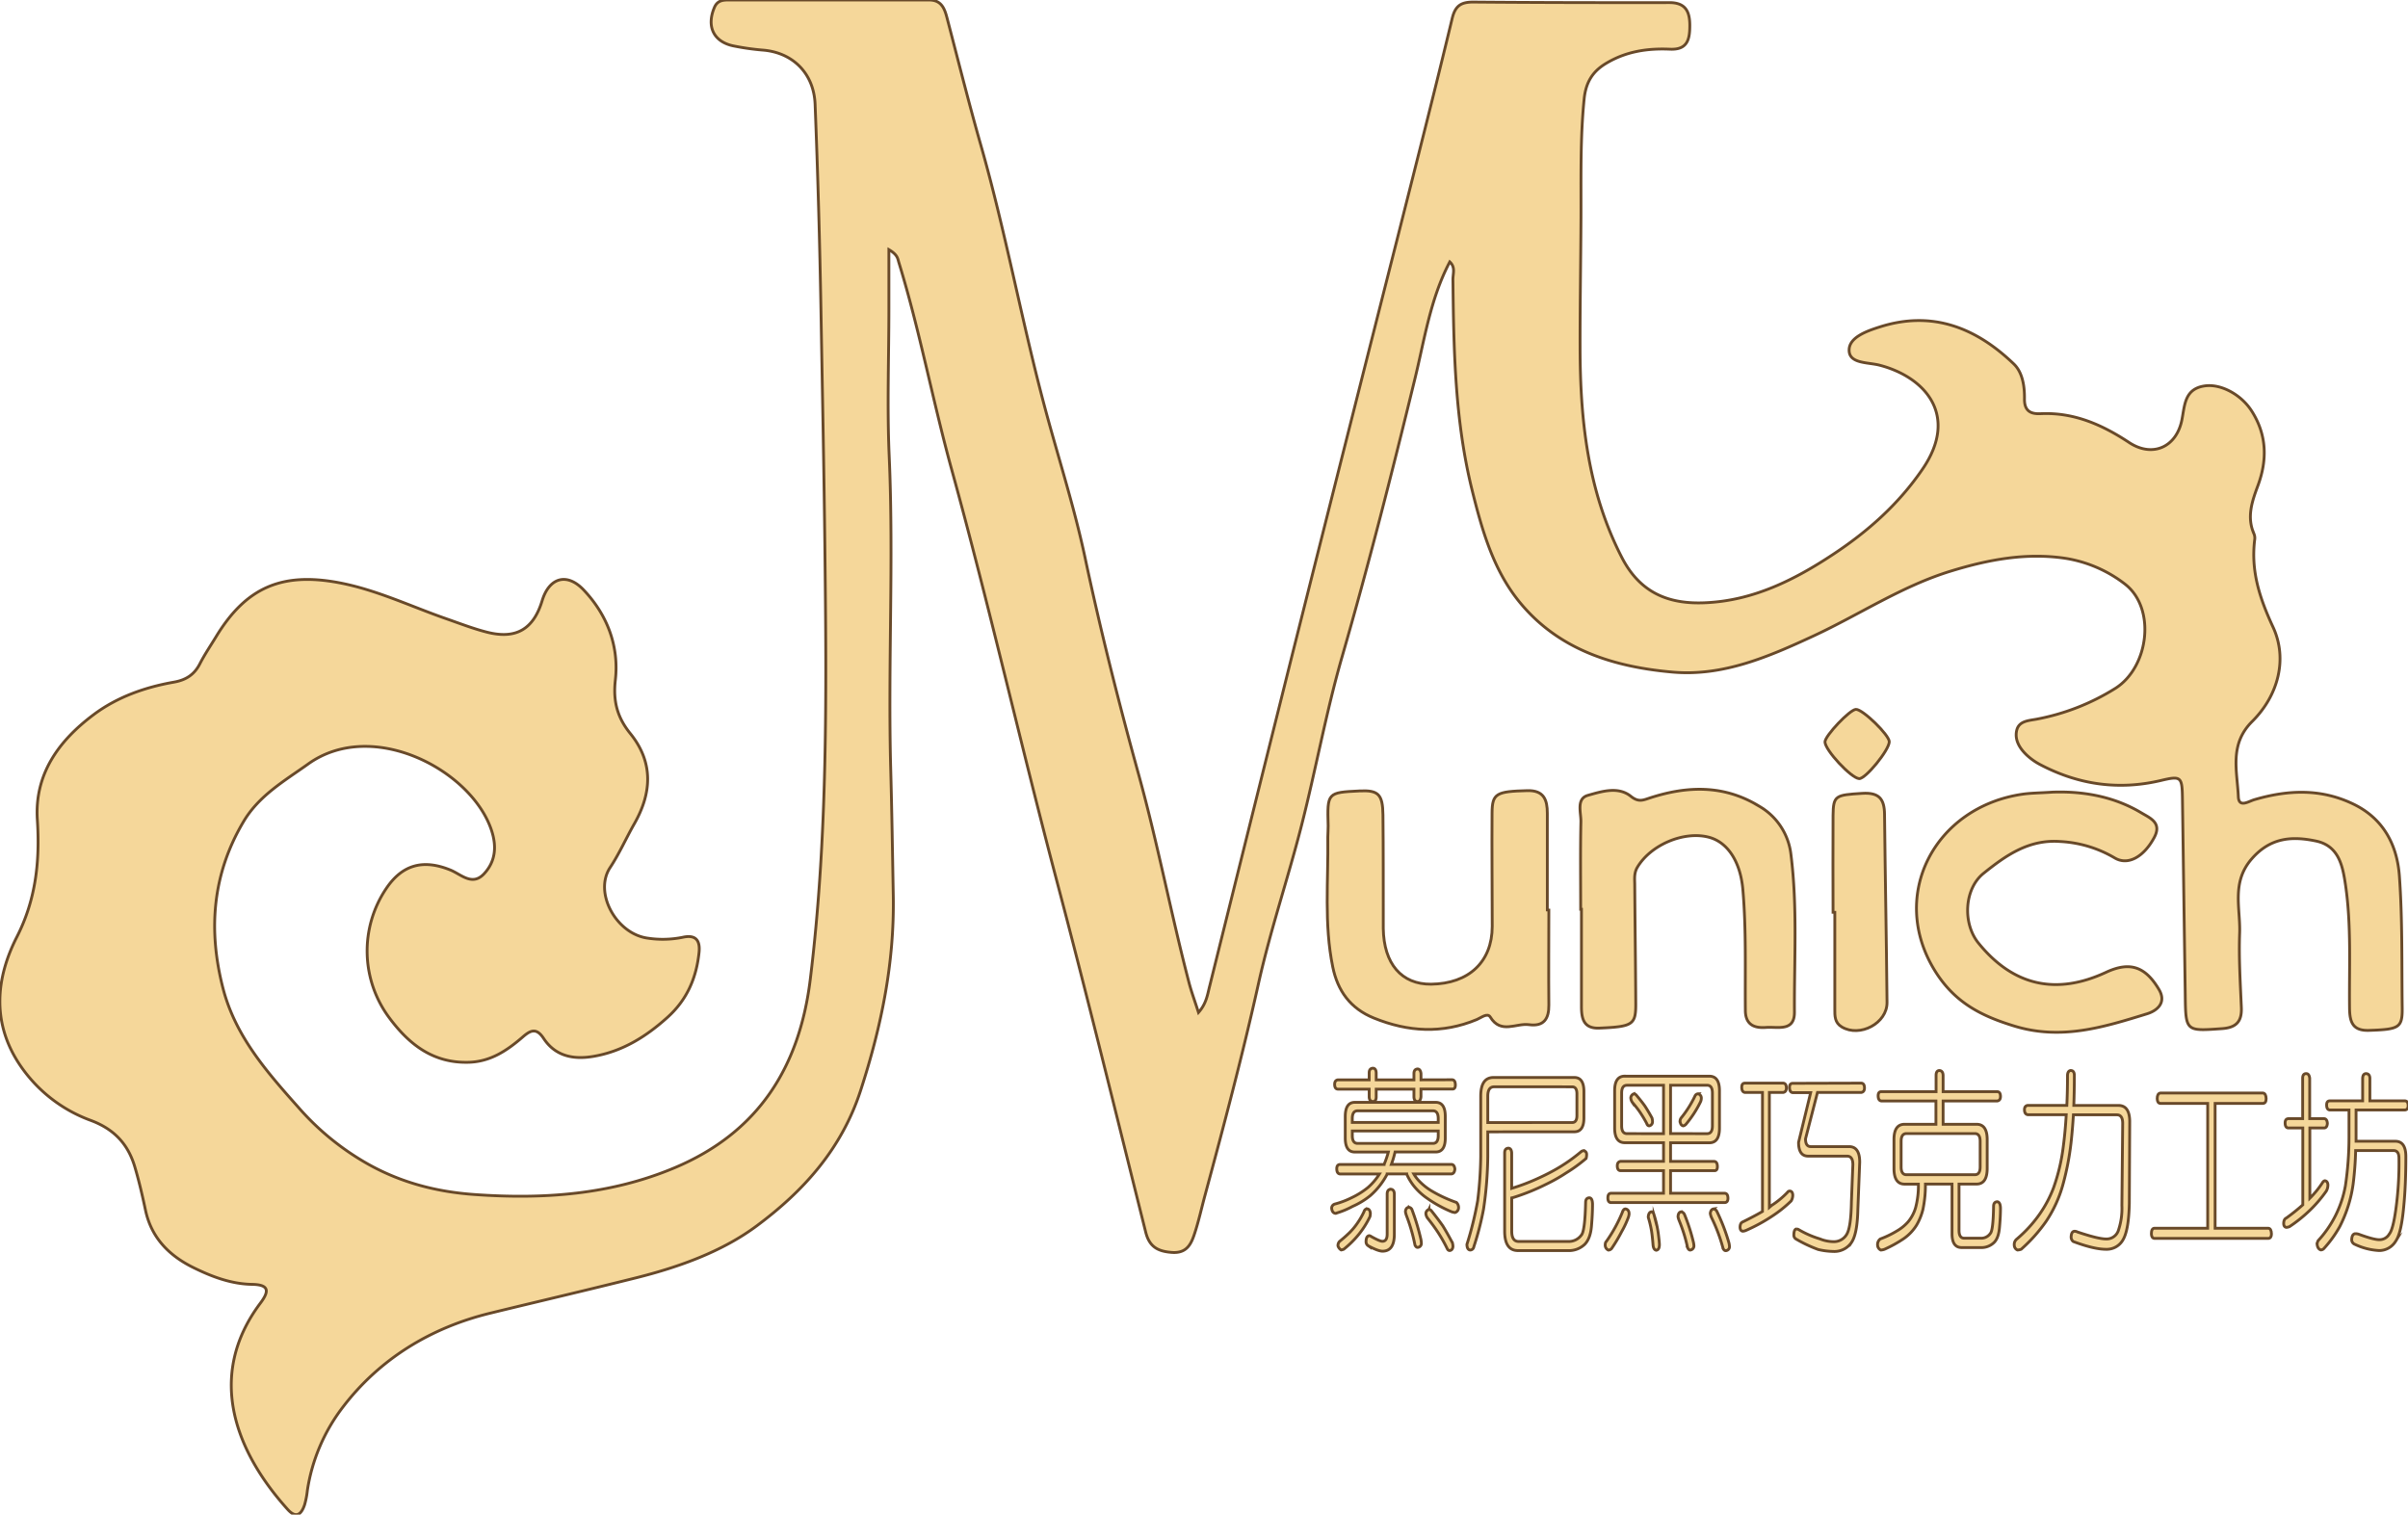 <svg id="圖層_1" data-name="圖層 1" xmlns="http://www.w3.org/2000/svg" viewBox="0 0 852.68 536.37"><defs><style>.cls-1{fill:#f5d79a;stroke:#684929;stroke-miterlimit:10;}</style></defs><title>header_logo</title><path class="cls-1" d="M513.37,92.74c-7,13.28-9,27.92-12.49,42-8,32.84-16.33,65.56-25.69,98-5.64,19.59-9.25,39.75-14.3,59.52-4.77,18.69-11,37-15.21,55.83-5.62,25.29-12.25,50.29-19,75.26-1.2,4.44-2.19,8.94-3.61,13.31-1.24,3.82-2.75,7.26-8.12,6.86-5-.38-8-2-9.28-7.29C395.24,394.54,385,352.74,374,311.13c-12.72-48.18-23.75-96.78-37-144.82-6.72-24.34-11.3-49.24-18.73-73.41-.38-1.23-.36-2.66-3.51-4.49,0,7.63,0,14.25,0,20.88,0,17.37-.66,34.76.1,52.09,1.64,37.07-.46,74.15.55,111.18.41,14.85.63,29.69.9,44.54.43,23.76-4.18,46.31-11.54,69-6.8,21-20.51,35.89-36.79,48-12.18,9.07-27.38,14.56-42.61,18.38-17.22,4.31-34.51,8.34-51.74,12.54-20.92,5.09-39.13,16.08-52.29,33.37a64.28,64.28,0,0,0-12.5,29.41,29.25,29.25,0,0,1-1,5.15c-1.16,3.39-3,4.91-6,1.55-17.74-19.7-29.39-46.7-9.61-73.06,3.19-4.25,3.07-6.51-3-6.61-7.4-.13-14.2-2.72-20.71-5.92-8.6-4.23-14.9-10.52-17-20.34-1.09-5.15-2.28-10.3-3.78-15.35-2.38-8-7.24-13.31-15.51-16.42a51.53,51.53,0,0,1-26.05-21c-9-14.42-7.51-29.66-.21-44,6.79-13.32,8.19-26.91,7.25-41.48-1.05-16.16,7.58-28,19.92-37.23,8.39-6.28,18.2-9.72,28.47-11.53,4.3-.76,7.2-2.66,9.18-6.52,1.7-3.32,3.81-6.42,5.75-9.61C87.14,208,99.84,202.56,120,206.35c13.31,2.5,25.42,8.38,38.06,12.78,4.77,1.66,9.5,3.5,14.37,4.74,10.27,2.62,16.47-1,19.55-11.16,2.48-8.14,8.73-10.07,14.67-3.82,8.38,8.82,12.6,19.95,11.25,31.9-.87,7.65.73,13.35,5.31,19,8.23,10.19,7.62,21,1.42,31.9-2.93,5.14-5.29,10.54-8.59,15.54-5.85,8.87,2.14,23.51,13.34,25a35.3,35.3,0,0,0,12.47-.33c4.64-1,6.12,1.27,5.69,5.38-.94,9-4.23,16.74-11.19,23-7.7,6.93-16.1,12.15-26.44,13.85-7,1.15-13.3-.16-17.4-6.38-2.55-3.86-4.6-2.95-7.36-.56-5.55,4.8-11.44,8.81-19.25,9-12.52.33-21-6.29-28-15.69a39.57,39.57,0,0,1-1.24-45.69c5.7-8.59,13.1-10.67,22.84-6.71,3.79,1.54,7.73,5.83,11.92,1.32s4.45-9.89,2.6-15.45c-7.11-21.32-42.16-39.72-64.91-23.41-8.4,6-17.37,11.13-22.86,20.37-11.06,18.62-12.6,38.39-7.3,59,4.36,16.93,15.42,29.53,26.7,42.2a93.81,93.81,0,0,0,24.66,20.1c11.88,6.66,24.43,9.84,37.59,10.78,24.31,1.74,48.22.15,71.15-9.54,29.55-12.49,44-35.58,47.84-66.39,6.27-50.74,5.78-101.69,5.21-152.69-.31-27.91-.89-55.82-1.38-83.72q-.64-36.89-2.09-73.77c-.44-11-8-18.43-18.78-19.18a89.37,89.37,0,0,1-9.73-1.38c-7.33-1.33-10.1-6.83-7.12-13.77C254,.3,255.76,0,257.81,0Q293.43,0,329,0c4.27,0,5.44,2.87,6.33,6.28,3.95,15.07,7.73,30.18,12,45.16,8.57,30,14.15,60.66,22.1,90.78,4.87,18.47,10.84,36.69,14.81,55.34,5.48,25.79,11.94,51.32,18.95,76.69,6.73,24.34,11.43,49.14,17.79,73.54.87,3.35,2.08,6.61,3.41,10.76,2.88-3.27,3.2-6.47,4-9.5Q443,290.23,457.7,231.41q18.37-73.13,36.92-146.22c6.61-26.2,13.29-52.38,19.6-78.65,1.13-4.7,3.31-5.85,7.69-5.81C545,.92,568,.95,591.12.92c5.53,0,7.21,2.89,7.24,7.91s-.74,8.87-7,8.59c-8-.36-15.64.78-22.77,5.1-4.85,2.94-7,6.83-7.61,12.24-1.44,14-1.1,28-1.15,42-.06,15.32-.35,30.68-.32,46,0,25.63,2.64,51.07,14.8,74.68,6.56,12.74,16.86,16.64,29.75,16,16.78-.77,31.37-8.07,45-17.09,12.33-8.13,23.24-17.81,31.72-30.23,13.09-19.16.74-32.66-15.25-36.8-4.14-1.07-10.79-.48-10.75-5.35,0-4.52,6.22-6.72,10.84-8.19,18.63-5.94,34.13.29,47.47,13.1,3.07,2.95,3.85,7.82,3.78,12.34-.06,3.93,1.75,5.47,5.68,5.28,11.7-.56,21.78,3.86,31.34,10.18,8.34,5.52,16.89,1.68,18.76-8.17,1-5.16.95-10.83,8.07-11.85,5.75-.82,12.88,3.09,16.57,8.83,5.46,8.51,5.61,17.4,2.23,26.51-2.1,5.66-4,11.17-1.34,17.14a3.91,3.91,0,0,1,.21,2c-1.37,11.09,1.72,20.62,6.5,30.93,5.23,11.27,1.88,24.2-7.38,33.41-8.21,8.17-5.3,17.54-4.91,26.65.17,4.07,3.62,1.66,5.66,1.06,12-3.52,23.72-4,35.27,1.65,10.59,5.19,15.32,14.58,16.1,25.37,1.12,15.53.8,31.17,1,46.77.07,7-1.11,7.56-11.77,7.91-5.87.19-6.82-3.06-6.88-7.92-.17-14.49.69-29-1.41-43.45-1-6.8-2.32-14-10.53-15.7-8.39-1.74-16-1.31-22.66,6.28-7.31,8.34-4,17.49-4.32,26.35s.24,17.57.61,26.35c.21,5-1.84,7.11-6.87,7.47-12.85.9-12.85,1.05-13-12q-.51-34.95-1-69.9c-.11-7.34-.62-7.64-7.54-6-14.93,3.56-29.17,1.55-42.72-5.55a21.87,21.87,0,0,1-4.84-3.4c-2.47-2.33-4.36-5.33-3.59-8.73s4.25-3.49,7-4a80.58,80.58,0,0,0,28.06-11c11.76-7.55,14.29-28.21,3.4-36.76a46.3,46.3,0,0,0-21.43-9.25c-13.78-2-27,.48-40.18,4.51-17.43,5.31-32.46,15.43-48.76,23-15.82,7.34-32,14.37-49.8,12.83-20.45-1.78-39.89-7.62-53.8-24.18-9.78-11.64-13.78-26-17.4-40.58-6-24.39-6.44-49.15-6.71-74C514.4,97,515.53,94.72,513.37,92.74Z"/><path class="cls-1" d="M548.45,322.28c0,11.2-.11,22.4,0,33.59.07,5-1.85,7.7-7,7-4.57-.65-10,3.45-13.74-2.71-1-1.61-3.22.24-4.77.89-12.24,5.09-24.32,4.39-36.45-.53-8.31-3.37-12.81-9.6-14.55-18.06-3.14-15.22-1.54-30.63-1.76-46,0-1.32.15-2.64.12-4-.33-11.78-.31-11.81,11.15-12.37,6.58-.32,8.18,1.18,8.26,8.47.14,12.74.09,25.49.11,38.23,0,.66,0,1.32,0,2,.17,12.51,6.48,19.85,16.94,19.74,13.34-.15,21.62-7.92,21.64-20.44,0-13.4-.16-26.81-.06-40.21.05-6.93,1.51-7.61,12.52-7.89,5.82-.15,7.05,3.26,7.05,8q0,17.13,0,34.26Z"/><path class="cls-1" d="M559.72,322c0-10.33-.14-20.67.08-31,.07-3.27-1.72-8.15,2.49-9.35,4.84-1.37,10.71-3.26,15.18.33,2.77,2.23,4.37,1.37,6.86.56,13.27-4.3,26.26-4.64,38.67,3a22.66,22.66,0,0,1,11.17,17c2.36,18.61,1.13,37.33,1.25,56,0,6.88-6,5-10,5.3s-7.34-.74-7.38-6c-.13-14.28.35-28.57-.89-42.84-.85-9.75-5.31-16.8-12.14-18.54-8.84-2.26-20.51,2.76-25.21,10.66-1.13,1.89-1,3.8-.94,5.73.1,14.28.3,28.56.37,42.84,0,7.19-1.16,7.89-12.88,8.39-5.63.24-6.37-3.4-6.35-7.79,0-11.43,0-22.86,0-34.29Z"/><path class="cls-1" d="M726.91,280.51c9.72-.33,20.92,1.16,31.11,7.2,3.33,2,7.64,3.59,4.79,8.89-3.74,6.95-9.35,10-14,7.21a42.2,42.2,0,0,0-19.23-5.8c-11.24-.85-19.38,5-27.23,11.29-6.87,5.55-7.38,17.72-1.81,24.62,12.23,15.15,27.48,18.66,45.22,10.4,8.36-3.89,13.87-2.14,18.75,6.11,2.87,4.85-1,7.6-4.21,8.58-15.25,4.71-30.27,9.43-46.91,4.38-11.89-3.61-21.18-8.36-28.11-19.42-16.71-26.71-.32-58.34,31.17-62.76C719.32,280.82,722.19,280.82,726.91,280.51Z"/><path class="cls-1" d="M649.09,323.07c0-11.42-.09-22.85,0-34.27.07-7.15.89-7.25,10.33-7.85,6-.38,7.85,2,7.9,7.47.23,22.19.68,44.37.88,66.56.07,7.39-9.6,12.49-16,8.7-2.56-1.52-2.5-3.88-2.49-6.33q0-17.14,0-34.27Z"/><path class="cls-1" d="M669,262.66c-.05,3-8.44,13.25-10.68,13.08-2.87-.22-12.07-10.13-12.09-13,0-2.17,8.82-11.48,10.95-11.53C659.57,251.1,669,260.31,669,262.66Z"/><path class="cls-1" d="M479.75,390.37h28.64q3.39,0,3.39,5V403q0,4.95-3.39,4.95H494a3.47,3.47,0,0,1-.09.34,31.9,31.9,0,0,1-1.23,4.06H514q1,.07,1.18,1.65-.14,1.58-1.18,1.72H500.62a13.17,13.17,0,0,0,1.93,2.54,20.89,20.89,0,0,0,4.66,3.64,48.8,48.8,0,0,0,8.52,3.92,2.51,2.51,0,0,1,.75,2,1.77,1.77,0,0,1-1.27,1.58,6.17,6.17,0,0,1-1.18-.27,44.11,44.11,0,0,1-8.61-4.74,22.26,22.26,0,0,1-4.66-4.26,19.49,19.49,0,0,1-2.64-4.33v-.07H491.2l0,.07a26.16,26.16,0,0,1-6,7.63,27.43,27.43,0,0,1-6.22,3.78,29.18,29.18,0,0,1-5.6,2.34.86.86,0,0,1-.52.14q-1.18-.21-1.32-1.86a1.54,1.54,0,0,1,1.13-1.44,30.72,30.72,0,0,0,6-2.27,28.54,28.54,0,0,0,5.7-3.57,21.52,21.52,0,0,0,4.1-4.81H474.48q-1.08-.14-1.13-1.72t1.13-1.65h15.63a34.9,34.9,0,0,0,1.51-4.4H479.75q-3.39,0-3.39-4.95v-7.63Q476.36,390.37,479.75,390.37Zm34.47-8q1.08.07,1.13,1.72t-1.13,1.58H503.17v2.75Q503,390,502,390.1q-1.27-.07-1.32-1.65V385.7H487.32v2.75q0,1.58-1.15,1.65-1.29-.07-1.34-1.65V385.7h-11.1q-1.08-.07-1.13-1.58t1.13-1.72h11.1v-2.47q0-1.58,1.34-1.65,1.1.07,1.15,1.65v2.47h13.36v-2.2q0-1.58,1.32-1.65,1,.07,1.18,1.65v2.2Zm-30.1,45.71q1,.14,1.13,1.58a6.86,6.86,0,0,1-.14,1.17,31.43,31.43,0,0,1-4.09,6.46,34.79,34.79,0,0,1-5.17,5.09,3.65,3.65,0,0,1-.94.27,2.6,2.6,0,0,1-1.13-1.44,2.11,2.11,0,0,1,.56-1.58q1.69-1.37,3-2.61a22.26,22.26,0,0,0,2.92-3.3,28.14,28.14,0,0,0,2.73-4.61Q483.28,428.11,484.12,428.11Zm-5.27-30.59h30.43v-1.37q0-2.75-1.88-2.75H480.73q-1.88,0-1.88,2.75Zm28.55,7.42q1.88,0,1.88-2.75v-1.65H478.86v1.65q0,2.75,1.88,2.75Zm-15,16.22q1.29.07,1.34,1.65v14.3q0,6-4.19,6-1.55,0-5.08-1.92a1.71,1.71,0,0,1-.75-1.37q0-2.06,1.13-2.2a1.38,1.38,0,0,1,.66.27q3.06,1.72,4,1.72,1.69,0,1.69-2.54v-14.3Q491.27,421.24,492.38,421.17Zm6.42,6.39a1.42,1.42,0,0,1,1.13.76A82.7,82.7,0,0,1,503.17,439a9.5,9.5,0,0,1,.14,1.37,1.39,1.39,0,0,1-1.32,1.37q-.56,0-.94-.82a63.68,63.68,0,0,0-3-10.38,7.12,7.12,0,0,1-.38-1.44Q497.76,427.7,498.8,427.56Zm7.15.76a1.29,1.29,0,0,1,.94.55q2.4,3,4,5.29,1.6,2.61,3.39,6a5.19,5.19,0,0,1,.19,1.37q-.14,1.24-1.13,1.37-.61,0-.94-.76a52.89,52.89,0,0,0-3.15-5.57q-1.46-2.27-3.81-5.22a3.14,3.14,0,0,1-.56-1.65A1.57,1.57,0,0,1,505.95,428.32Z"/><path class="cls-1" d="M526.83,400.82v8.8a134.21,134.21,0,0,1-1.49,18.49,102.77,102.77,0,0,1-3.45,13.4,1.33,1.33,0,0,1-1.32,1.17q-1.08-.14-1.13-2a121.47,121.47,0,0,0,3.81-15.47,138.65,138.65,0,0,0,1.08-15.6V388.17q0-6.6,4.52-6.6h28.63q3.39,0,3.39,5v9.28q0,4.95-3.39,4.95Zm18.79-15.95H529.08q-2.25,0-2.25,3.3v9.35H556.7q1.69,0,1.69-2.47v-7.7q0-2.47-1.69-2.47Zm15.08,22.62a1.25,1.25,0,0,1,1.13,1.31,4.56,4.56,0,0,1-.19,1.44,54.21,54.21,0,0,1-7,5.09,61.76,61.76,0,0,1-7.43,4.19,77.12,77.12,0,0,1-11.29,4.54l-.61.14V436q0,3.64,2.45,3.64h17.5a5.47,5.47,0,0,0,4.66-2.2q1.32-1.31,1.55-11.62,0-1.58,1.32-1.65,1.08.07,1.13,2.2,0,3.57-.38,7.91t-2.4,6.39a8.07,8.07,0,0,1-5.88,2.2H537.55q-4.75,0-4.75-6.87V408.25q0-1.58,1.34-1.65,1.05.07,1.15,1.65v12.58a73.41,73.41,0,0,0,10-3.85,71,71,0,0,0,6.35-3.3,59.82,59.82,0,0,0,8.09-5.71A1.81,1.81,0,0,1,560.69,407.49Z"/><path class="cls-1" d="M575.56,428.11q1.18.14,1.32,1.58a5.23,5.23,0,0,1-.19,1.17,32.69,32.69,0,0,1-2.45,5.29,55.33,55.33,0,0,1-3.57,6,1.64,1.64,0,0,1-1.13.55,1.9,1.9,0,0,1-1.13-1.72q0-1,.38-1.31a51.31,51.31,0,0,0,5.64-10.24Q574.85,428.11,575.56,428.11Zm-.18-47h29.91q3.58,0,3.58,5.16v13.2q0,5.22-3.57,5.22H591.55v6.6H607q1.08.07,1.13,1.72T607,414.57H591.55v8h19.19q1.08.07,1.13,1.65t-1.13,1.65H570.43q-1.08-.07-1.08-1.65t1.08-1.65h18.63v-8H573.82q-1.08-.07-1.13-1.58t1.13-1.72h15.24v-6.6H575.37q-3.62,0-3.62-5.22v-13.2Q571.75,381.09,575.37,381.09Zm13.68,20.35V384.33H576.11q-1.88,0-1.88,2.75v11.62q0,2.75,1.88,2.75Zm-10.49-14.09a1.29,1.29,0,0,1,.94.55q1.79,2.13,2.92,3.71,1.22,1.86,2.54,4.26a5.19,5.19,0,0,1,.19,1.37,1.45,1.45,0,0,1-1.13,1.44q-.66,0-.94-.89a41.47,41.47,0,0,0-2.3-3.85q-1-1.51-2.77-3.57a3.14,3.14,0,0,1-.56-1.65A1.66,1.66,0,0,1,578.57,387.35Zm6.21,41.79q.66,0,.94,1.1a39.21,39.21,0,0,1,1.6,7.49q.28,2.27.28,3,0,1.86-1.13,2-1-.21-1.13-2-.24-3.09-.56-5a38,38,0,0,0-.94-4.06,2.88,2.88,0,0,1-.19-.76Q583.79,429.28,584.77,429.14Zm19.71-27.7q1.88,0,1.88-2.75V387.07q0-2.75-1.88-2.75H591.55v17.12Zm-9.18,27.7q.61,0,1.13.82a67.18,67.18,0,0,1,3.2,9.9,7.22,7.22,0,0,1,.19,1.37,1.49,1.49,0,0,1-1.32,1.44q-.56,0-.94-.89a55.27,55.27,0,0,0-3-9.62,6.45,6.45,0,0,1-.38-1.31Q594.27,429.28,595.31,429.14Zm6-41.79a1.47,1.47,0,0,1,1.13,1.37,3.15,3.15,0,0,1-.38,1.65,38.62,38.62,0,0,1-5.08,7.77,1.93,1.93,0,0,1-.94.55q-1-.21-1.13-1.72a2.1,2.1,0,0,1,.56-1.31,38.44,38.44,0,0,0,4.7-7.49A1.27,1.27,0,0,1,601.33,387.35Zm5.46,40.76a1.52,1.52,0,0,1,1.13.76,68.72,68.72,0,0,1,4.33,11.27,7.22,7.22,0,0,1,.19,1.37,1.39,1.39,0,0,1-1.32,1.37q-.56,0-.94-.76A60.18,60.18,0,0,0,606,431.07a6.07,6.07,0,0,1-.38-1.37Q605.8,428.25,606.79,428.11Z"/><path class="cls-1" d="M631.43,383.57q1.08.07,1.13,1.58t-1.13,1.72h-4.89v40.69l.8-.69a30.9,30.9,0,0,0,5.6-4.61,1,1,0,0,1,.75-.48q1,0,1.13,1.31a4,4,0,0,1-.56,2.2,44.47,44.47,0,0,1-6.91,5.5,60.81,60.81,0,0,1-9.12,4.95,3.32,3.32,0,0,1-1.13.27q-.89-.14-.94-1.37,0-1.51.94-1.92,4.19-2.06,7-3.71V386.87h-6.21q-1.08-.14-1.13-1.72t1.13-1.58Zm27.66,0q1.08.07,1.13,1.58t-1.13,1.72H643.57l-4.23,16.43q0,2.75,1.88,2.75h13.55q3.76,0,3.76,5.5l-.66,16.84q-.19,8.59-2.26,11.62a7.34,7.34,0,0,1-6.49,3.16,24.7,24.7,0,0,1-5.31-.69,48.41,48.41,0,0,1-7.85-3.71,1.56,1.56,0,0,1-.75-1.37q0-2.06.94-2.2a2.41,2.41,0,0,1,.71.21,34.06,34.06,0,0,0,7.53,3.3,13.19,13.19,0,0,0,4.75,1,5.26,5.26,0,0,0,4.8-2.61q1.51-2.54,1.65-11.48l.52-13.2q0-3-2.07-3H640.27q-3.39,0-3.39-4.88l4.28-17.6h-6.35q-1.08-.14-1.13-1.72t1.13-1.58Z"/><path class="cls-1" d="M707.25,386.59q1.08.07,1.13,1.58t-1.13,1.72H688.06v8.25h11.85q3.76,0,3.76,5.43v10.17q0,5.57-3.76,5.57H693.7v16.43q0,2.75,1.88,2.75h5.83a3.93,3.93,0,0,0,3.39-1.72q1-1.1,1.13-9.55,0-1.58,1.32-1.65,1.08.14,1.13,2.27,0,3-.33,6.6-.28,3.85-1.88,5.5a6.39,6.39,0,0,1-4.75,1.86h-6.77q-3.43,0-3.43-4.88v-17.6H681.8a41.93,41.93,0,0,1-.89,9,21,21,0,0,1-2.26,5.57,16.36,16.36,0,0,1-4.52,4.74,44.21,44.21,0,0,1-6.82,3.78,4.69,4.69,0,0,1-1.32.27,2,2,0,0,1-1.13-1.72,2.47,2.47,0,0,1,.94-2.2,34.51,34.51,0,0,0,6.16-3,15.68,15.68,0,0,0,3.72-3.09,14,14,0,0,0,2.63-4.95,30.31,30.31,0,0,0,1-8.39h-4.89q-3.76,0-3.76-5.57V403.57q0-5.43,3.76-5.43h11.1v-8.25H666.19q-1.08-.14-1.13-1.72t1.13-1.58h19.38v-5.77q0-1.65,1.15-1.72,1.29.07,1.34,1.72v5.77ZM699.3,416q1.88,0,1.88-2.75v-9.07q0-2.75-1.88-2.75H675.08q-1.88,0-1.88,2.75v9.07q0,2.75,1.88,2.75Z"/><path class="cls-1" d="M733.21,379.1q1.32,0,1.32,1.72,0,5.64-.19,10.65h15.8q4,0,4,5.77L754,426.12q-.19,9.21-2.12,12.72a6.62,6.62,0,0,1-6.07,3.57q-4.33,0-11.66-2.75a2,2,0,0,1-.75-1.72q.09-1.79,1.13-1.92a2.37,2.37,0,0,1,1.13.27q7.34,2.47,10.16,2.47a4.41,4.41,0,0,0,4.37-3.23,24.2,24.2,0,0,0,1.18-8.66l.28-29.08q0-3-2.07-3H734.2q-.33,5.36-.85,10a96.38,96.38,0,0,1-2.92,14.92,44.72,44.72,0,0,1-5.88,12.79,56.14,56.14,0,0,1-8.84,9.9,4.69,4.69,0,0,1-1.32.27,1.9,1.9,0,0,1-1.13-1.72,2.47,2.47,0,0,1,.94-2.2,46.6,46.6,0,0,0,8.09-8.87,42.45,42.45,0,0,0,4.89-9.28,68.69,68.69,0,0,0,3.48-14.92q.66-5,1-10.93H718q-1.08-.21-1.13-1.65t1.13-1.65h13.87q.24-5,.24-10.65Q732.18,379.24,733.21,379.1Z"/><path class="cls-1" d="M801.32,387.07q1.08.14,1.13,2,0,1.61-1.13,1.68H784.38v44.2H803.2q1.08.07,1.13,2,0,1.54-1.13,1.61H762.94q-1.08-.07-1.13-1.61,0-2,1.13-2h18.81v-44.2H765q-1.08-.07-1.13-1.68,0-1.82,1.13-2Z"/><path class="cls-1" d="M823,396.15q1,.07,1.13,1.65-.09,1.58-1.13,1.65h-5.08v24.88a33.51,33.51,0,0,0,4.52-5.57,1.29,1.29,0,0,1,.75-.62q1,.07,1.13,1.37a4.4,4.4,0,0,1-.56,2.27,46.61,46.61,0,0,1-5.6,6.6,51,51,0,0,1-7.43,6,3.68,3.68,0,0,1-1.13.27q-.89-.14-.94-1.31,0-1.58.94-2a70.26,70.26,0,0,0,5.83-4.67V399.45H810.3q-1.08-.07-1.13-1.65t1.13-1.65h5.08v-14.3q0-1.58,1.15-1.65t1.34,1.65v14.3Zm14.84-15.95q1.29.07,1.34,1.65v8h12.42q1.08.07,1.13,1.58t-1.13,1.65H834.29v11.07h13.87q3.76,0,3.76,5.43,0,10.17-.75,17.67-.85,9.42-2.82,12.24a6.86,6.86,0,0,1-5.83,3.37,22.85,22.85,0,0,1-8.65-2.2,1.76,1.76,0,0,1-1.13-1.65q.09-2.06,1.32-2.13a4.11,4.11,0,0,1,1.22.21q5.22,1.92,7.24,1.92a4,4,0,0,0,3.53-2q1.32-1.58,2.3-8.59a118.82,118.82,0,0,0,1.13-18.22q0-2.75-1.88-2.75H834.14a115.6,115.6,0,0,1-.89,11.89,47.24,47.24,0,0,1-4.75,15.05,41.34,41.34,0,0,1-5.55,7.7,1.53,1.53,0,0,1-1.13.55q-1.13-.34-1.32-2a2.85,2.85,0,0,1,.38-1.31,38.61,38.61,0,0,0,9.64-19.45,117.39,117.39,0,0,0,1.27-17.18v-9.62H825q-1.08-.07-1.13-1.65t1.13-1.58h11.62v-8Q836.68,380.27,837.79,380.2Z"/></svg>